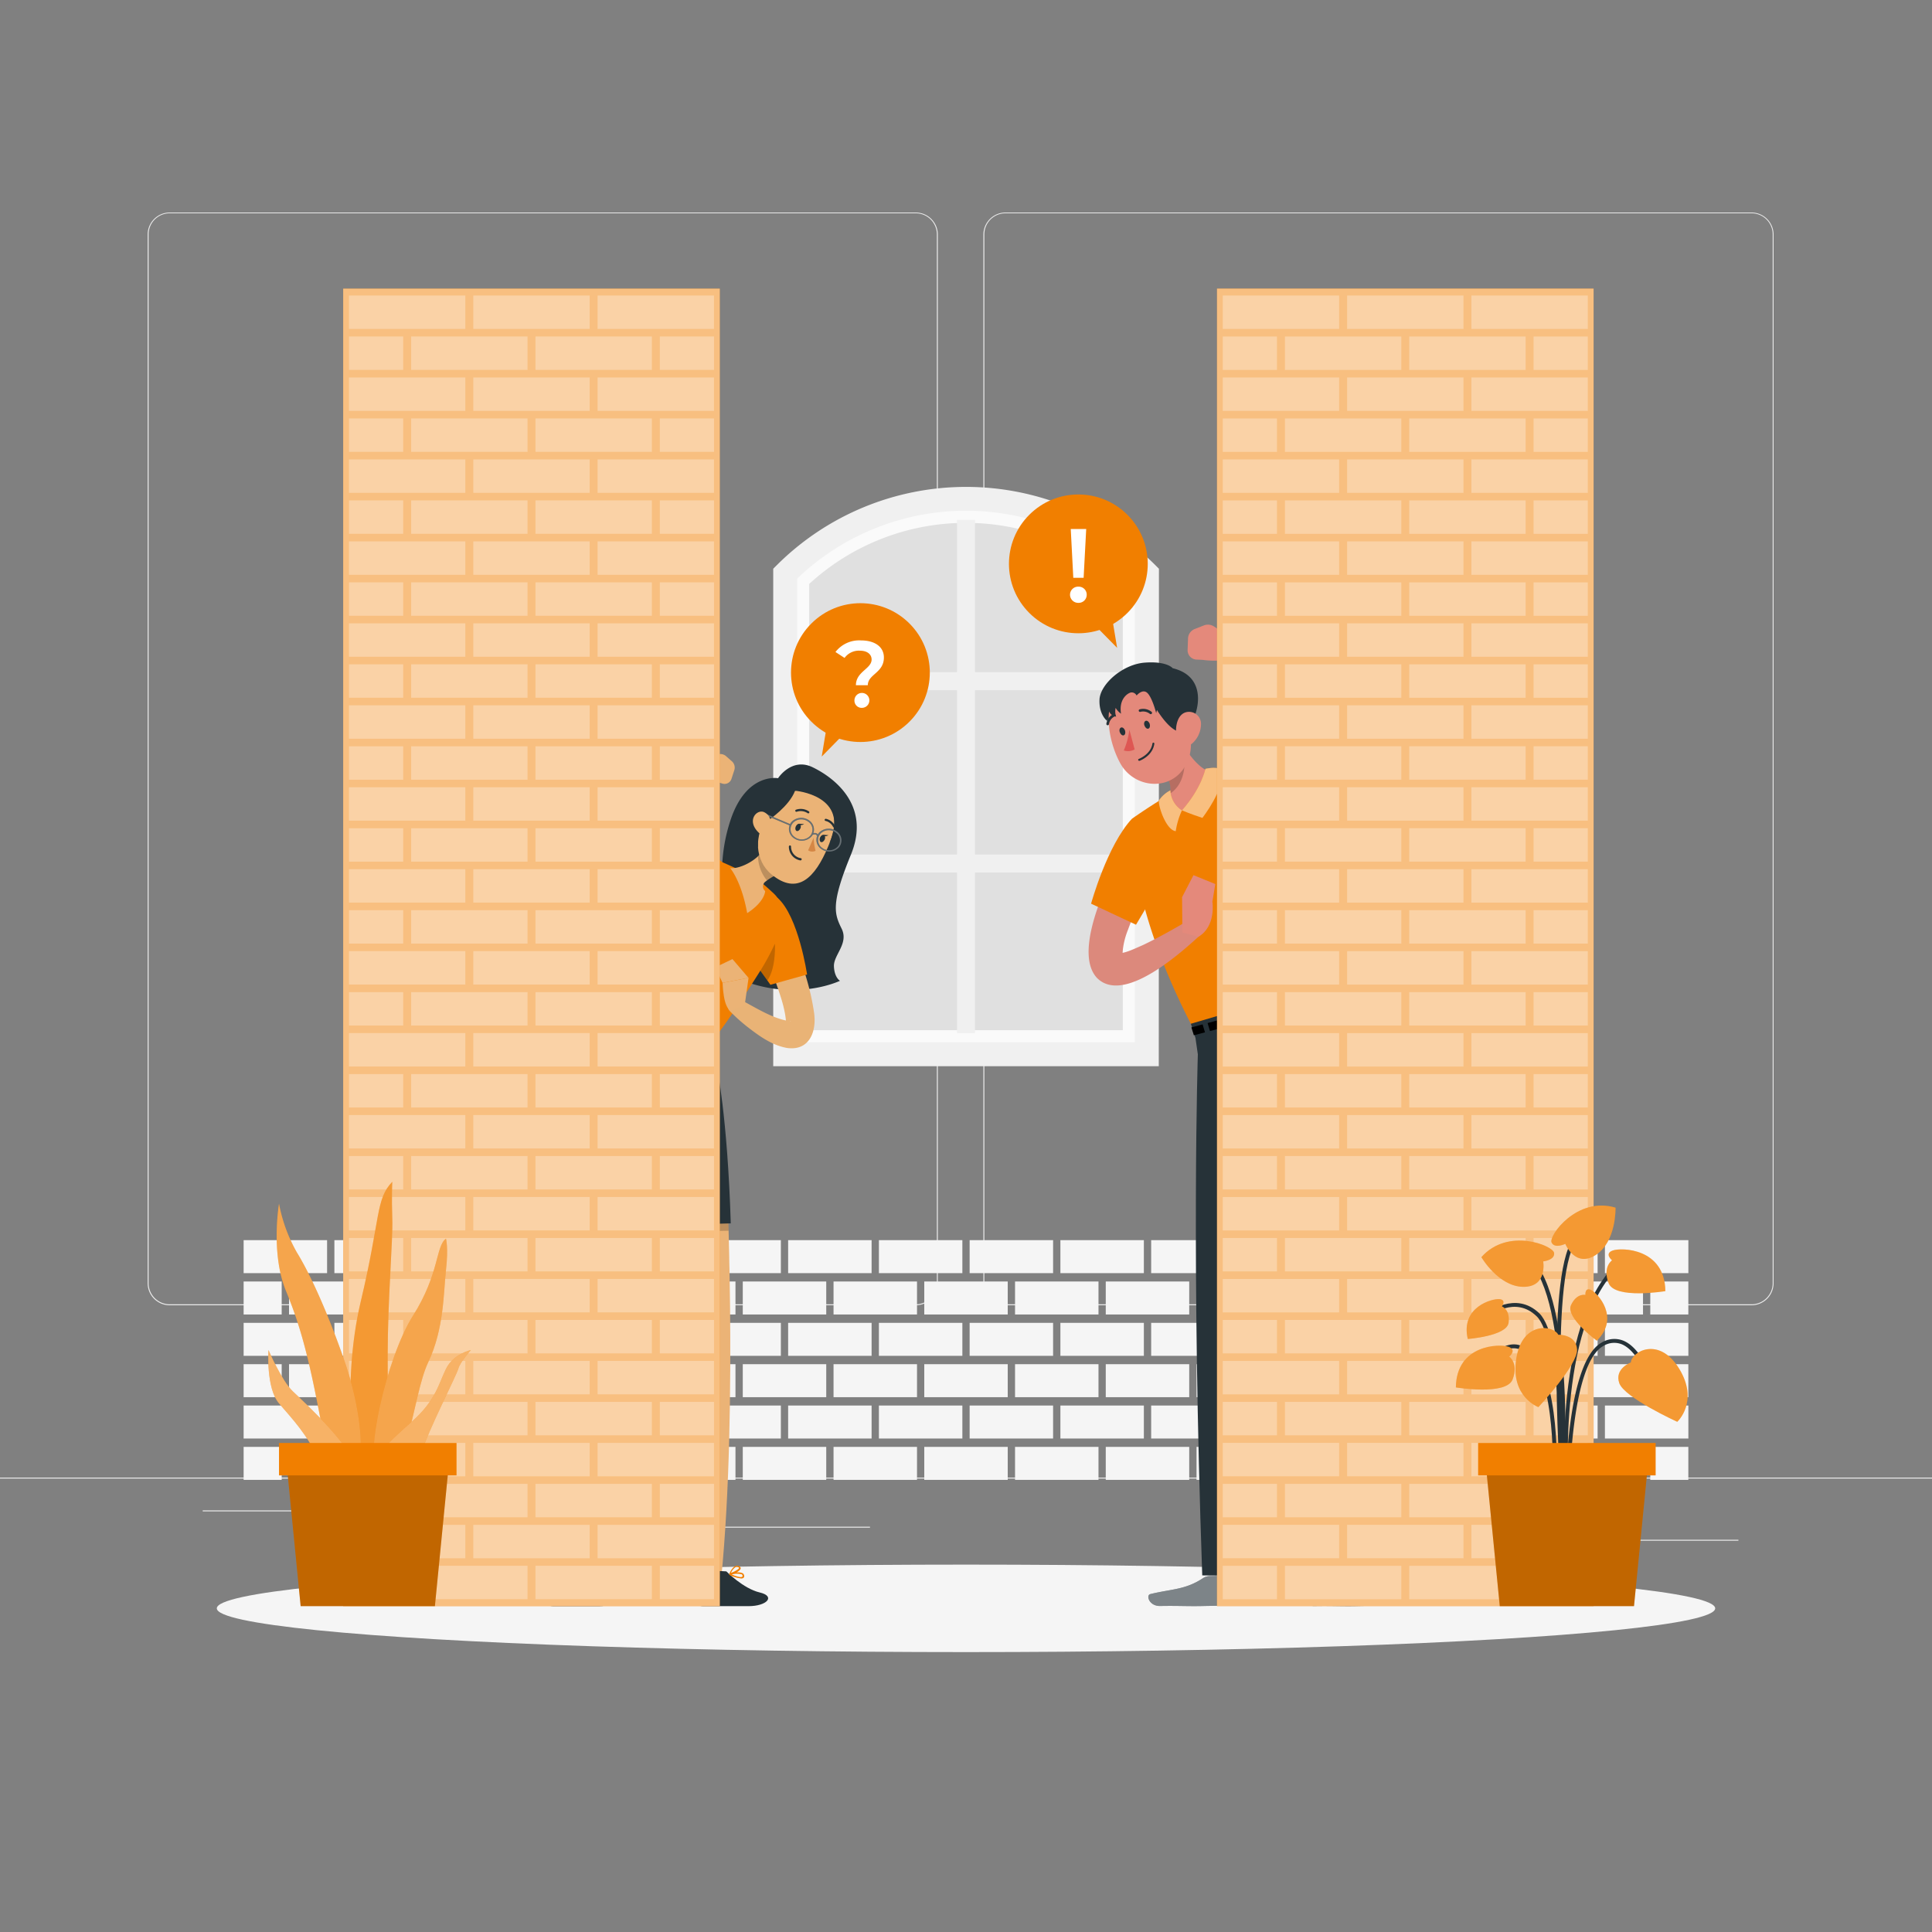 <svg xmlns="http://www.w3.org/2000/svg" viewBox="0 0 500 500"><rect x="0" y="0" width="500" height="500" fill="#808080" stroke="none"/><g id="freepik--background-complete--inject-1"><rect y="382.4" width="500" height="0.25" style="fill:#ebebeb"></rect><rect x="416.78" y="398.49" width="33.12" height="0.25" style="fill:#ebebeb"></rect><rect x="322.53" y="401.21" width="8.69" height="0.25" style="fill:#ebebeb"></rect><rect x="396.59" y="389.21" width="19.19" height="0.25" style="fill:#ebebeb"></rect><rect x="52.46" y="390.89" width="43.19" height="0.25" style="fill:#ebebeb"></rect><rect x="104.56" y="390.89" width="6.33" height="0.25" style="fill:#ebebeb"></rect><rect x="131.47" y="395.11" width="93.68" height="0.25" style="fill:#ebebeb"></rect><path d="M237,337.8H43.91a5.71,5.71,0,0,1-5.7-5.71V60.66A5.71,5.71,0,0,1,43.91,55H237a5.71,5.71,0,0,1,5.71,5.71V332.09A5.71,5.71,0,0,1,237,337.8ZM43.91,55.2a5.46,5.46,0,0,0-5.45,5.46V332.09a5.46,5.46,0,0,0,5.45,5.46H237a5.47,5.47,0,0,0,5.46-5.46V60.66A5.47,5.47,0,0,0,237,55.2Z" style="fill:#ebebeb"></path><path d="M453.31,337.8H260.21a5.72,5.72,0,0,1-5.71-5.71V60.66A5.72,5.72,0,0,1,260.21,55h193.1A5.71,5.71,0,0,1,459,60.66V332.09A5.71,5.71,0,0,1,453.31,337.8ZM260.21,55.2a5.47,5.47,0,0,0-5.46,5.46V332.09a5.47,5.47,0,0,0,5.46,5.46h193.1a5.47,5.47,0,0,0,5.46-5.46V60.66a5.47,5.47,0,0,0-5.46-5.46Z" style="fill:#ebebeb"></path><polygon points="203.22 148.46 236.45 129.13 262.05 129.13 295.83 147.54 295.83 272.83 203.22 272.83 203.22 148.46" style="fill:#e0e0e0"></polygon><path d="M296.78,272.83H203.22V148.46l.95-.92A65.83,65.83,0,0,1,250,129.13h0a65.83,65.83,0,0,1,45.83,18.41l.95.92Zm-87.36-6.21h81.16V151.12a60,60,0,0,0-81.16,0Z" style="fill:#fafafa"></path><polygon points="247.67 267.37 252.33 267.37 252.33 225.79 291.75 225.79 291.75 221.14 252.33 221.14 252.33 178.61 291.75 178.61 291.75 173.95 252.33 173.95 252.33 134.53 247.67 134.53 247.67 173.95 208.25 173.95 208.25 178.61 247.67 178.61 247.67 221.14 208.25 221.14 208.25 225.79 247.67 225.79 247.67 267.37" style="fill:#f0f0f0"></polygon><path d="M299.89,275.93H200.11V147.19l.91-.91a69.36,69.36,0,0,1,98,0l.91.91Zm-93.57-6.2h87.36v-120a63.13,63.13,0,0,0-87.36,0Z" style="fill:#f0f0f0"></path><rect x="403.61" y="374.45" width="21.6" height="8.54" style="fill:#f5f5f5"></rect><rect x="427.09" y="374.45" width="9.85" height="8.54" style="fill:#f5f5f5"></rect><rect x="380.12" y="374.45" width="21.6" height="8.54" style="fill:#f5f5f5"></rect><rect x="356.63" y="374.45" width="21.6" height="8.54" style="fill:#f5f5f5"></rect><rect x="333.15" y="374.45" width="21.6" height="8.54" style="fill:#f5f5f5"></rect><rect x="309.66" y="374.45" width="21.6" height="8.54" style="fill:#f5f5f5"></rect><rect x="286.17" y="374.45" width="21.6" height="8.54" style="fill:#f5f5f5"></rect><rect x="262.69" y="374.45" width="21.6" height="8.54" style="fill:#f5f5f5"></rect><rect x="239.2" y="374.45" width="21.6" height="8.54" style="fill:#f5f5f5"></rect><rect x="215.72" y="374.45" width="21.6" height="8.54" style="fill:#f5f5f5"></rect><rect x="192.23" y="374.45" width="21.6" height="8.54" style="fill:#f5f5f5"></rect><rect x="168.74" y="374.45" width="21.6" height="8.54" style="fill:#f5f5f5"></rect><rect x="145.26" y="374.45" width="21.6" height="8.54" style="fill:#f5f5f5"></rect><rect x="121.77" y="374.45" width="21.6" height="8.54" style="fill:#f5f5f5"></rect><rect x="98.28" y="374.45" width="21.6" height="8.54" style="fill:#f5f5f5"></rect><rect x="74.8" y="374.45" width="21.6" height="8.54" style="fill:#f5f5f5"></rect><rect x="63.05" y="374.45" width="9.85" height="8.54" style="fill:#f5f5f5"></rect><rect x="415.35" y="363.75" width="21.6" height="8.54" style="fill:#f5f5f5"></rect><rect x="391.86" y="363.75" width="21.6" height="8.54" style="fill:#f5f5f5"></rect><rect x="368.38" y="363.75" width="21.6" height="8.54" style="fill:#f5f5f5"></rect><rect x="344.89" y="363.75" width="21.6" height="8.54" style="fill:#f5f5f5"></rect><rect x="321.4" y="363.75" width="21.6" height="8.54" style="fill:#f5f5f5"></rect><rect x="297.92" y="363.75" width="21.6" height="8.54" style="fill:#f5f5f5"></rect><rect x="274.43" y="363.75" width="21.6" height="8.54" style="fill:#f5f5f5"></rect><rect x="250.94" y="363.75" width="21.6" height="8.54" style="fill:#f5f5f5"></rect><rect x="227.46" y="363.75" width="21.6" height="8.54" style="fill:#f5f5f5"></rect><rect x="203.97" y="363.75" width="21.6" height="8.54" style="fill:#f5f5f5"></rect><rect x="180.49" y="363.75" width="21.6" height="8.54" style="fill:#f5f5f5"></rect><rect x="157" y="363.75" width="21.6" height="8.54" style="fill:#f5f5f5"></rect><rect x="133.51" y="363.75" width="21.6" height="8.54" style="fill:#f5f5f5"></rect><rect x="110.03" y="363.75" width="21.6" height="8.54" style="fill:#f5f5f5"></rect><rect x="86.54" y="363.75" width="21.6" height="8.54" style="fill:#f5f5f5"></rect><rect x="63.05" y="363.75" width="21.6" height="8.54" style="fill:#f5f5f5"></rect><rect x="403.61" y="353.05" width="21.6" height="8.54" style="fill:#f5f5f5"></rect><rect x="427.09" y="353.05" width="9.85" height="8.54" style="fill:#f5f5f5"></rect><rect x="380.12" y="353.05" width="21.6" height="8.54" style="fill:#f5f5f5"></rect><rect x="356.63" y="353.05" width="21.6" height="8.54" style="fill:#f5f5f5"></rect><rect x="333.15" y="353.05" width="21.6" height="8.54" style="fill:#f5f5f5"></rect><rect x="309.66" y="353.05" width="21.6" height="8.54" style="fill:#f5f5f5"></rect><rect x="286.17" y="353.05" width="21.6" height="8.54" style="fill:#f5f5f5"></rect><rect x="262.69" y="353.05" width="21.6" height="8.54" style="fill:#f5f5f5"></rect><rect x="239.2" y="353.05" width="21.6" height="8.54" style="fill:#f5f5f5"></rect><rect x="215.72" y="353.05" width="21.6" height="8.54" style="fill:#f5f5f5"></rect><rect x="192.23" y="353.05" width="21.6" height="8.54" style="fill:#f5f5f5"></rect><rect x="168.74" y="353.05" width="21.6" height="8.54" style="fill:#f5f5f5"></rect><rect x="145.26" y="353.05" width="21.6" height="8.54" style="fill:#f5f5f5"></rect><rect x="121.77" y="353.05" width="21.6" height="8.54" style="fill:#f5f5f5"></rect><rect x="98.28" y="353.05" width="21.6" height="8.54" style="fill:#f5f5f5"></rect><rect x="74.8" y="353.05" width="21.6" height="8.54" style="fill:#f5f5f5"></rect><rect x="63.05" y="353.05" width="9.85" height="8.54" style="fill:#f5f5f5"></rect><rect x="415.35" y="342.35" width="21.6" height="8.54" style="fill:#f5f5f5"></rect><rect x="391.86" y="342.35" width="21.6" height="8.54" style="fill:#f5f5f5"></rect><rect x="368.38" y="342.35" width="21.6" height="8.54" style="fill:#f5f5f5"></rect><rect x="344.89" y="342.35" width="21.6" height="8.54" style="fill:#f5f5f5"></rect><rect x="321.4" y="342.35" width="21.6" height="8.54" style="fill:#f5f5f5"></rect><rect x="297.92" y="342.35" width="21.6" height="8.54" style="fill:#f5f5f5"></rect><rect x="274.43" y="342.35" width="21.6" height="8.54" style="fill:#f5f5f5"></rect><rect x="250.94" y="342.35" width="21.6" height="8.54" style="fill:#f5f5f5"></rect><rect x="227.46" y="342.35" width="21.6" height="8.54" style="fill:#f5f5f5"></rect><rect x="203.97" y="342.35" width="21.6" height="8.54" style="fill:#f5f5f5"></rect><rect x="180.49" y="342.35" width="21.6" height="8.54" style="fill:#f5f5f5"></rect><rect x="157" y="342.35" width="21.6" height="8.54" style="fill:#f5f5f5"></rect><rect x="133.51" y="342.35" width="21.6" height="8.54" style="fill:#f5f5f5"></rect><rect x="110.03" y="342.35" width="21.6" height="8.54" style="fill:#f5f5f5"></rect><rect x="86.54" y="342.35" width="21.6" height="8.54" style="fill:#f5f5f5"></rect><rect x="63.05" y="342.35" width="21.6" height="8.54" style="fill:#f5f5f5"></rect><rect x="403.61" y="331.65" width="21.6" height="8.54" style="fill:#f5f5f5"></rect><rect x="427.09" y="331.65" width="9.85" height="8.54" style="fill:#f5f5f5"></rect><rect x="380.12" y="331.65" width="21.6" height="8.54" style="fill:#f5f5f5"></rect><rect x="356.63" y="331.65" width="21.6" height="8.54" style="fill:#f5f5f5"></rect><rect x="333.15" y="331.65" width="21.6" height="8.54" style="fill:#f5f5f5"></rect><rect x="309.66" y="331.65" width="21.6" height="8.54" style="fill:#f5f5f5"></rect><rect x="286.17" y="331.65" width="21.6" height="8.54" style="fill:#f5f5f5"></rect><rect x="262.69" y="331.65" width="21.6" height="8.54" style="fill:#f5f5f5"></rect><rect x="239.2" y="331.65" width="21.6" height="8.54" style="fill:#f5f5f5"></rect><rect x="215.72" y="331.65" width="21.6" height="8.54" style="fill:#f5f5f5"></rect><rect x="192.23" y="331.65" width="21.6" height="8.54" style="fill:#f5f5f5"></rect><rect x="168.74" y="331.65" width="21.6" height="8.54" style="fill:#f5f5f5"></rect><rect x="145.26" y="331.65" width="21.6" height="8.54" style="fill:#f5f5f5"></rect><rect x="121.77" y="331.65" width="21.6" height="8.54" style="fill:#f5f5f5"></rect><rect x="98.28" y="331.65" width="21.6" height="8.54" style="fill:#f5f5f5"></rect><rect x="74.8" y="331.65" width="21.6" height="8.54" style="fill:#f5f5f5"></rect><rect x="63.05" y="331.65" width="9.85" height="8.54" style="fill:#f5f5f5"></rect><rect x="415.35" y="320.95" width="21.6" height="8.54" style="fill:#f5f5f5"></rect><rect x="391.86" y="320.95" width="21.6" height="8.54" style="fill:#f5f5f5"></rect><rect x="368.38" y="320.95" width="21.6" height="8.54" style="fill:#f5f5f5"></rect><rect x="344.89" y="320.95" width="21.6" height="8.54" style="fill:#f5f5f5"></rect><rect x="321.4" y="320.95" width="21.6" height="8.54" style="fill:#f5f5f5"></rect><rect x="297.92" y="320.95" width="21.6" height="8.54" style="fill:#f5f5f5"></rect><rect x="274.43" y="320.95" width="21.6" height="8.54" style="fill:#f5f5f5"></rect><rect x="250.94" y="320.95" width="21.6" height="8.54" style="fill:#f5f5f5"></rect><rect x="227.46" y="320.95" width="21.6" height="8.54" style="fill:#f5f5f5"></rect><rect x="203.97" y="320.95" width="21.6" height="8.54" style="fill:#f5f5f5"></rect><rect x="180.49" y="320.95" width="21.6" height="8.54" style="fill:#f5f5f5"></rect><rect x="157" y="320.95" width="21.6" height="8.54" style="fill:#f5f5f5"></rect><rect x="133.51" y="320.95" width="21.6" height="8.54" style="fill:#f5f5f5"></rect><rect x="110.03" y="320.95" width="21.6" height="8.54" style="fill:#f5f5f5"></rect><rect x="86.54" y="320.95" width="21.6" height="8.54" style="fill:#f5f5f5"></rect><rect x="63.05" y="320.95" width="21.6" height="8.54" style="fill:#f5f5f5"></rect></g><g id="freepik--Shadow--inject-1"><ellipse id="freepik--path--inject-1" cx="250" cy="416.24" rx="193.89" ry="11.32" style="fill:#f5f5f5"></ellipse></g><g id="freepik--speech-bubble-2--inject-1"><circle cx="279.08" cy="145.93" r="17.96" transform="translate(-21.45 240.08) rotate(-45)" style="fill:#F17F00"></circle><path d="M276.92,153.91a2.09,2.09,0,0,1,2.19-2.08,2.06,2.06,0,0,1,2.13,2.08,2.08,2.08,0,0,1-2.13,2.11A2.12,2.12,0,0,1,276.92,153.91Zm.19-17h4l-.67,12.63h-2.67Z" style="fill:#fff"></path><polygon points="282.73 161.18 289.11 167.66 287.65 158.9 282.73 161.18" style="fill:#F17F00"></polygon></g><g id="freepik--speech-bubble-1--inject-1"><circle cx="222.68" cy="174.07" r="17.96" transform="translate(-57.87 208.44) rotate(-45)" style="fill:#F17F00"></circle><path d="M225.57,170.68c0-1.36-1.16-2.28-3-2.28a4.58,4.58,0,0,0-4,1.87l-2.35-1.53a7.73,7.73,0,0,1,6.58-3c3.57,0,5.95,1.63,5.95,4.42,0,4-4.16,4.32-4.16,7.18h-3.08C221.52,173.79,225.57,173.11,225.57,170.68Zm-4.44,10.61a1.93,1.93,0,1,1,1.94,1.9A1.86,1.86,0,0,1,221.13,181.29Z" style="fill:#fff"></path><polygon points="219.03 189.31 212.66 195.8 214.11 187.04 219.03 189.31" style="fill:#F17F00"></polygon></g><g id="freepik--character-2--inject-1"><path d="M313,407.89l7.64-.21a.62.62,0,0,1,.61.46l1.61,6.15a1,1,0,0,1-1,1.27c-2.76,0-6.75,0-10.21.07-4.05.11-6.62-.09-11.37,0-2.87.08-3.77-2.79-2.58-3.08,5.43-1.34,9-1.07,13.6-4.1A3.24,3.24,0,0,1,313,407.89Z" style="fill:#263238"></path><g style="opacity:0.4"><path d="M313,407.89l7.64-.21a.62.62,0,0,1,.61.46l1.61,6.15a1,1,0,0,1-1,1.27c-2.76,0-6.75,0-10.21.07-4.05.11-6.62-.09-11.37,0-2.87.08-3.77-2.79-2.58-3.08,5.43-1.34,9-1.07,13.6-4.1A3.24,3.24,0,0,1,313,407.89Z" style="fill:#fff"></path></g><path d="M352.89,407.89l7.64-.21a.62.62,0,0,1,.61.46l1.61,6.15a1,1,0,0,1-1,1.27c-2.75,0-6.74,0-10.2.07-4.05.11-6.62-.09-11.37,0-2.87.08-3.77-2.79-2.58-3.08,5.43-1.34,9-1.07,13.6-4.1A3.24,3.24,0,0,1,352.89,407.89Z" style="fill:#263238"></path><g style="opacity:0.4"><path d="M352.89,407.89l7.64-.21a.62.62,0,0,1,.61.46l1.61,6.15a1,1,0,0,1-1,1.27c-2.75,0-6.74,0-10.2.07-4.05.11-6.62-.09-11.37,0-2.87.08-3.77-2.79-2.58-3.08,5.43-1.34,9-1.07,13.6-4.1A3.24,3.24,0,0,1,352.89,407.89Z" style="fill:#fff"></path></g><path d="M344.32,256.84c5.85,15.26,17.54,150.83,17.54,150.83l-12,1.3L329.62,296.06,323,407.82l-11.86-.11C308.28,326.45,310,272.86,310,272.86l-.87-6Z" style="fill:#263238"></path><path d="M344.21,256.63l-35.16,10c-18.21-34.72-16-54.81-16-54.81a152.09,152.09,0,0,1,13-8.16,220.89,220.89,0,0,1,21.67-10.41,108.55,108.55,0,0,0,1.75,11.3c.71,3.66,1.54,7.43,2.31,10.78.56,2.39,1.08,4.58,1.5,6.35,1.23,5.18,2.63,10.05,4,14.42C340.47,246.33,343.54,253.92,344.21,256.63Z" style="fill:#F17F00"></path><path d="M313.87,199.94s-5.62,9-8,9.78c-1.66.57-5-1.28-5-1.28a7.37,7.37,0,0,0,1.85-3c.83-2.82-1.09-5.2-3.31-7.21l3.46-12a49,49,0,0,0,3.35,6.6h0C308.32,196.3,311,199.42,313.87,199.94Z" style="fill:#e4897b"></path><path d="M306.22,192.86h0c.78,4.42.67,9.87-3.5,12.59.83-2.82-1.09-5.2-3.31-7.21l3.46-12A49,49,0,0,0,306.22,192.86Z" style="opacity:0.2"></path><path d="M305.89,209.72s2.52,1.06,5.3,1.95c2-2.68,6.44-9.4,4.47-12.58-.85-.78-3.7-.13-3.7-.13S311,203.93,305.89,209.72Z" style="fill:#F17F00"></path><path d="M305.89,209.72a19.83,19.83,0,0,0-1.61,5.39c-2.6-.29-4.7-7-4.32-8a7.81,7.81,0,0,1,2.94-2.57A6.39,6.39,0,0,0,305.89,209.72Z" style="fill:#F17F00"></path><g style="opacity:0.5"><path d="M305.89,209.72s2.52,1.06,5.3,1.95c2-2.68,6.44-9.4,4.47-12.58-.85-.78-3.7-.13-3.7-.13S311,203.93,305.89,209.72Z" style="fill:#fff"></path><path d="M305.89,209.72a19.83,19.83,0,0,0-1.61,5.39c-2.6-.29-4.7-7-4.32-8a7.81,7.81,0,0,1,2.94-2.57A6.39,6.39,0,0,0,305.89,209.72Z" style="fill:#fff"></path></g><path d="M328.66,318.63l.95-22.56-2.41-11.53S324.49,305.5,328.66,318.63Z" style="opacity:0.2"></path><path d="M286.08,182c-.44,2.89.91,8.48,4.48,6S286.84,177,286.08,182Z" style="fill:#263238"></path><path d="M306.52,182.6c1.52,7,2.77,11.06.27,15.55-3.77,6.76-13.22,5.92-16.82-.53-3.23-5.8-5.17-16.3.84-20.89A9.91,9.91,0,0,1,306.52,182.6Z" style="fill:#e4897b"></path><path d="M297.55,187.38c.16.56,0,1.1-.38,1.2s-.8-.27-1-.84,0-1.1.38-1.2S297.39,186.82,297.55,187.38Z" style="fill:#263238"></path><path d="M291.17,189.11c.16.56,0,1.1-.38,1.2s-.8-.27-1-.84,0-1.1.38-1.2S291,188.55,291.17,189.11Z" style="fill:#263238"></path><path d="M292.28,188.84a20.15,20.15,0,0,1-1.44,5.38,3.48,3.48,0,0,0,2.81-.27Z" style="fill:#de5753"></path><path d="M297.94,184.8a.37.37,0,0,1-.35-.05,2.79,2.79,0,0,0-2.43-.53.34.34,0,0,1-.44-.21.33.33,0,0,1,.21-.43,3.43,3.43,0,0,1,3.08.63.35.35,0,0,1,.07.48A.49.49,0,0,1,297.94,184.8Z" style="fill:#263238"></path><path d="M286.8,187.67a.34.34,0,0,1-.47-.38,3.35,3.35,0,0,1,1.86-2.5.35.35,0,0,1,.45.18.35.35,0,0,1-.18.45,2.62,2.62,0,0,0-1.46,2A.32.32,0,0,1,286.8,187.67Z" style="fill:#263238"></path><path d="M294.15,180s1.55-1.88,2.81-.64,2.26,5.18,2.26,5.18l.2-.8s4.81,8.09,7.78,4.93,5.84-13.45-3.71-15.74c0,0-1.46-1.88-7.24-1.44s-11.53,5.62-11.7,9.57,2,5.54,2,5.54a5.45,5.45,0,0,1,.48-2.44,2.4,2.4,0,0,0,1.83,1.31,4,4,0,0,1-.13-2.27,4.61,4.61,0,0,0,1.39,1.5c-.61-3.85,1.74-5.3,2.55-5.49A1.42,1.42,0,0,1,294.15,180Z" style="fill:#263238"></path><path d="M310.81,187.6a6.71,6.71,0,0,1-2.18,4.72c-1.77,1.61-3.74.28-4.16-1.95-.37-2,.1-5.26,2.31-6A3.1,3.1,0,0,1,310.81,187.6Z" style="fill:#e4897b"></path><path d="M294.8,196.89a.24.24,0,0,1-.23-.16.25.25,0,0,1,.15-.32s3.13-1.17,3.53-4a.25.25,0,0,1,.28-.21.24.24,0,0,1,.21.28c-.44,3.16-3.71,4.38-3.85,4.43Z" style="fill:#263238"></path><polygon points="309.42 268.64 308.19 264.95 343.98 254.43 345.47 260.99 309.42 268.64" style="fill:#263238"></polygon><polygon points="311.23 265.11 311.85 267.17 308.97 267.93 308.33 265.89 311.23 265.11"></polygon><polygon points="331.25 259.7 331.89 261.87 313.14 266.83 312.52 264.76 331.25 259.7"></polygon><polygon points="345.1 258.37 333.2 261.52 332.54 259.36 344.57 256.11 345.1 258.37"></polygon><path d="M319.9,265.27a1,1,0,0,1-.92-.66l-.24-.71h0a.94.94,0,0,1,.06-.77.93.93,0,0,1,.6-.48l3.15-.85a1,1,0,0,1,.74.09.92.92,0,0,1,.45.59l.2.75a.93.93,0,0,1-.1.73.92.92,0,0,1-.59.45l-3.1.82A.77.77,0,0,1,319.9,265.27Zm-.69-1.53.24.71a.48.48,0,0,0,.57.3l3.1-.82a.46.46,0,0,0,.29-.22.48.48,0,0,0,0-.35l-.2-.75a.44.44,0,0,0-.22-.28.45.45,0,0,0-.36-.05l-3.15.85a.48.48,0,0,0-.29.23.5.5,0,0,0,0,.38Z" style="fill:#fff"></path><path d="M322,263.56a.24.24,0,0,1-.24-.19.25.25,0,0,1,.18-.3l1-.26a.25.25,0,1,1,.13.49l-1,.25Z" style="fill:#fff"></path><path d="M309.26,162.76l2.3-.9a2.87,2.87,0,0,1,2.62.27l3.63,2.38a5.36,5.36,0,0,1,2.43,4.28l0,1.08c-3.72,1.75-9,.9-9,.9l-1.54-.07a2.4,2.4,0,0,1-2.35-2.47l.11-3A2.75,2.75,0,0,1,309.26,162.76Z" style="fill:#e4897b"></path><path d="M331.89,216.1c-3.58-3.19-6.43-9.84-6.43-9.84a4.85,4.85,0,0,1,4.12-.94C330.29,209,331.12,212.75,331.89,216.1Z" style="opacity:0.2"></path><path d="M322.65,196.93c4.2-2.25,9.36-4.7,12.31-8.31,0,0,.05.28.06.21a7.51,7.51,0,0,0-1.35-2.54c-4.94-6.34-11.6-11.58-17.75-16.81l2.57-3.92c7.82,4.33,15.38,9,21.51,15.66,10.21,10.86-4.28,20.13-13.41,24.31l-3.94-8.6Z" style="fill:#dc897c"></path><polyline points="318.56 198.05 325.39 211.8 337.81 204.51 333.72 189.43 317.93 198.05" style="fill:#F17F00"></polyline><path d="M300.82,221.13a149.9,149.9,0,0,0-8.93,19.57,20.17,20.17,0,0,0-1.44,7c-.25-.41-1-1-1.43-.95,2.05.08,4.58-1.23,6.62-2.1,4.25-2,8.57-4.48,12.78-6.95l2.88,3.69c-5.26,4.83-20.42,18.8-27.43,11.67-6.85-7.5,4.56-28.83,8.68-36.54l8.27,4.59Z" style="fill:#dc897c"></path><path d="M306,241.33l-.08-9.09,7.86,1.2s.95,6.35-3.65,9Z" style="fill:#e4897b"></path><polygon points="308.87 226.49 314.52 228.79 313.75 233.44 309.86 235.55 305.89 232.24 308.87 226.49" style="fill:#e4897b"></polygon><path d="M301.25,227.07l-2.44,4.12h0l-1.71,2.9L294,239.32l-11.63-5.45s4.19-15.23,10.66-22.07C293,211.8,306.64,221,301.25,227.07Z" style="fill:#F17F00"></path></g><g id="freepik--character-1--inject-1"><path d="M189.08,239.55a43.27,43.27,0,0,1,0-27.37c4.11-12.32,12.28-10.78,12.28-10.78s3.51-5.46,8.94-2.84,15.19,9.79,9.92,22.62-4.28,15.34-2.4,19.17-2.11,6.79-2,9.72,1.56,3.76,1.56,3.76-12.8,6.24-28.44-1.51C189,252.32,190.92,244.92,189.08,239.55Z" style="fill:#263238"></path><path d="M166.29,309.09s-.15,1.18-.44,3.33c-.22,1.65-.53,3.88-.92,6.58-.25,1.77-.54,3.75-.86,5.91,0,.13,0,.26,0,.41-.41,2.73-.88,5.75-1.38,9-3.28,20.83-8.55,50.7-15.08,74.31l-4.61-.35s-1.4-33.42,5.65-55.24L149,334.3l.16-7,0-2,.15-6,.1-4.27.16-7Z" style="fill:#ebb376"></path><path d="M149.64,308.09l16.65,1s-.15,1.18-.44,3.33c-.22,1.65-.53,3.88-.92,6.58l-15.55.33.1-4.27Z" style="isolation:isolate;opacity:0.2"></path><path d="M142.09,406.8c0-.58,7.11-.13,7.11-.13s4.37,4.45,8.62,5.45,1.87,3.55-2.87,3.55H143.21C139.84,415.67,142,412.79,142.09,406.8Z" style="fill:#263238"></path><path d="M152.94,408.49a8.83,8.83,0,0,1-2.94-.9.18.18,0,0,1-.07,0h0l0,0a.17.17,0,0,1,0-.14c0-.07.62-1.73,1.59-2.13a1.06,1.06,0,0,1,.92,0c.32.15.48.35.46.59s-.52.75-1.1,1.06a3,3,0,0,1,1.59.17.77.77,0,0,1,.38.49.66.66,0,0,1-.17.75A1,1,0,0,1,152.94,408.49Zm-2.29-1c1,.45,2.35.84,2.68.56,0,0,.12-.09,0-.37a.4.4,0,0,0-.21-.25A4.72,4.72,0,0,0,150.65,407.47Zm1.27-2a.75.75,0,0,0-.29.06,3.2,3.2,0,0,0-1.22,1.52c1.05-.4,2.07-1,2.09-1.27,0-.1-.16-.19-.25-.23A.67.67,0,0,0,151.92,405.52Z" style="fill:#F17F00"></path><path d="M186.65,408.52l-4.59.44s-7.08-32.69-3.84-55.39L175.9,338l-1.37-9.16-.24-1.59-1.24-8.38-.82-5.51-.63-4.2,16.58-1.84s.06,1.21.14,3.43c.06,1.91.15,4.56.24,7.8q.09,2.89.16,6.36c0,1.26.05,2.56.08,3.92.06,2.86.11,5.93.14,9.17C189.16,358.63,188.88,386.1,186.65,408.52Z" style="fill:#ebb376"></path><path d="M188.56,318.51l-15.51.32-.82-5.51-.63-4.2,16.58-1.84s.06,1.21.14,3.43C188.38,312.62,188.47,315.27,188.56,318.51Z" style="isolation:isolate;opacity:0.2"></path><path d="M180.86,406.8c0-.58,7.12-.13,7.12-.13s4.37,4.45,8.61,5.45,1.88,3.55-2.87,3.55H182C178.61,415.67,180.72,412.79,180.86,406.8Z" style="fill:#263238"></path><path d="M191.72,408.49a8.82,8.82,0,0,1-2.95-.9.15.15,0,0,1-.06,0h0l0,0a.22.22,0,0,1,0-.14c0-.07.63-1.73,1.59-2.13a1.06,1.06,0,0,1,.92,0c.32.15.48.35.47.59s-.53.75-1.11,1.06a2.94,2.94,0,0,1,1.59.17.77.77,0,0,1,.38.49.66.66,0,0,1-.17.75A1,1,0,0,1,191.72,408.49Zm-2.3-1c1.05.45,2.35.84,2.68.56,0,0,.12-.09.05-.37a.38.38,0,0,0-.2-.25A4.76,4.76,0,0,0,189.42,407.47Zm1.27-2a.79.79,0,0,0-.29.06,3.2,3.2,0,0,0-1.22,1.52c1.06-.4,2.07-1,2.09-1.27,0-.1-.15-.19-.25-.23A.67.67,0,0,0,190.69,405.52Z" style="fill:#F17F00"></path><path d="M200.89,244.68c-1.42,2.14-11.35,18.58-16.89,25.11l-26.79-6c2.66-3.26,9.36-17.9,12.07-23.55.9-1.87,1.58-4.06,2.49-6.42a37.94,37.94,0,0,1,2.37-5.13c.18-.31.35-.62.53-.91,3.32-5.57,6.05-7.38,6.05-7.38,6.47,2.91,13.67,5.73,16.66,8.27,1,.85,2,1.75,2.93,2.63a7.44,7.44,0,0,1,1.54,2.11A12.07,12.07,0,0,1,200.89,244.68Z" style="fill:#F17F00"></path><path d="M158.75,260.07S145,281.26,148.4,316l18.2,1.06,3-17.11,1,17.15,18.52-.49c-.84-27.89-3.68-41-3.68-41l.69-9.29Z" style="fill:#263238"></path><g style="opacity:0.2"><polygon points="166.4 267.72 181.04 270.88 181.84 266.31 167.2 263.12 166.4 267.72" style="fill:#fff"></polygon><polygon points="165.91 262.84 158.57 261.24 157.11 265.72 165.11 267.44 165.91 262.84" style="fill:#fff"></polygon><polygon points="182.96 266.55 182.16 271.12 185.45 271.82 186.24 267.26 182.96 266.55" style="fill:#fff"></polygon></g><path d="M180.42,266.41a2.08,2.08,0,0,0-1.22-.82l-3.46-.75a1.47,1.47,0,0,0-1.83,1.17l-.37,2.13a1.88,1.88,0,0,0,.34,1.38,2.09,2.09,0,0,0,1.07.79l.15,0,3.46.74a1.47,1.47,0,0,0,1.83-1.17l.36-2.12A1.91,1.91,0,0,0,180.42,266.41Zm-1.79,3.81-3.46-.75a1,1,0,0,1-.59-.39.94.94,0,0,1-.16-.68l.37-2.12a.7.7,0,0,1,.88-.57l3.46.75.07,0a1,1,0,0,1,.52.38.92.92,0,0,1,.16.67l-.06.33a.31.31,0,0,0-.13-.06l-1-.22a.51.51,0,0,0-.64.44.69.69,0,0,0,.53.71l1,.22h0l-.12.7A.7.7,0,0,1,178.63,270.22Z" style="fill:#fff"></path><path d="M169.56,300c4.14-5.78,7.17-10.59,7.17-10.59s-2.1,16.07-6.17,27.74Z" style="isolation:isolate;opacity:0.2"></path><path d="M200.55,216.8l-.05,2-.17,7.91a12.68,12.68,0,0,0-1.84,1.15l-.26.21a1.55,1.55,0,0,0-.21,2.53s0,2.71-4.65,5.72c-1.5-8.35-4.4-11.65-4.4-11.65,1.81.21,4.79-1,6.77-2.69.15-.13.29-.25.43-.39a31.79,31.79,0,0,0,3-3.16C199.7,217.89,200.15,217.31,200.55,216.8Z" style="fill:#ebb376"></path><path d="M200.55,216.8l-.05,2-.17,7.91a12.68,12.68,0,0,0-1.84,1.15,10.15,10.15,0,0,1-2.32-6.27,31.79,31.79,0,0,0,3-3.16C199.7,217.89,200.15,217.31,200.55,216.8Z" style="opacity:0.2"></path><path d="M210.66,205.38c6,3.05,6.36,7.26,3.66,13.71-3.38,8.06-7.89,12.72-14.61,7.24C190.59,218.9,200.63,200.31,210.66,205.38Z" style="fill:#ebb376"></path><path d="M210.58,216.78a14.46,14.46,0,0,0,.49,3.4,1.85,1.85,0,0,1-1.93-.12Z" style="fill:#d58745"></path><path d="M207.13,214.42c-.24.5-.7.78-1,.62s-.41-.69-.17-1.19.71-.78,1-.62S207.37,213.92,207.13,214.42Z" style="fill:#263238"></path><path d="M206.81,213.18l1.29.09S207.12,213.93,206.81,213.18Z" style="fill:#263238"></path><path d="M213.42,217.29c-.23.5-.7.78-1,.62s-.42-.7-.18-1.2.71-.78,1-.62S213.66,216.79,213.42,217.29Z" style="fill:#263238"></path><path d="M213.1,216.05l1.3.09S213.41,216.8,213.1,216.05Z" style="fill:#263238"></path><path d="M209.18,210.5a.3.3,0,0,1-.16-.05,3.25,3.25,0,0,0-2.81-.38.29.29,0,0,1-.37-.14.28.28,0,0,1,.14-.37,3.76,3.76,0,0,1,3.36.43.28.28,0,0,1,.07.39A.27.27,0,0,1,209.18,210.5Z" style="fill:#263238"></path><path d="M215.86,214.17a.29.29,0,0,1-.25-.14,2.9,2.9,0,0,0-1.94-1.57.28.28,0,0,1-.25-.31.3.3,0,0,1,.31-.25,3.43,3.43,0,0,1,2.37,1.86.28.28,0,0,1-.11.38A.31.31,0,0,1,215.86,214.17Z" style="fill:#263238"></path><path d="M198.92,212.23s5.33-3.54,6.84-7.59c0,0,14.44,1.16,8.89,13.6,0,0,6.62-10.19-3.64-15.68s-17.89,9.73-14.81,17C196.2,219.53,195.61,214.45,198.92,212.23Z" style="fill:#263238"></path><path d="M207.22,222.68h-.06a3.6,3.6,0,0,1-3-3.61.31.31,0,0,1,.29-.27.28.28,0,0,1,.27.3,3,3,0,0,0,2.55,3,.28.28,0,0,1-.05.55Z" style="fill:#263238"></path><path d="M198,210.76a.17.17,0,0,0,.06.22l.05,0,6.22,2.63a2.87,2.87,0,0,0,1.12,3.3,3.45,3.45,0,0,0,4.56-.43,2.09,2.09,0,0,0,.27-.39,1.1,1.1,0,0,1,.88-.09.58.58,0,0,1,.27.44,2.87,2.87,0,0,0,1.13,3.28,3.46,3.46,0,0,0,4.56-.43,2.81,2.81,0,0,0-.63-4.16,3.46,3.46,0,0,0-4.56.42,2.55,2.55,0,0,0-.27.4.84.84,0,0,0-.29-.27,1.26,1.26,0,0,0-.87-.06,2.86,2.86,0,0,0-1.11-3.3,3.47,3.47,0,0,0-4.57.43,3,3,0,0,0-.35.52l-6.2-2.63A.22.22,0,0,0,198,210.76Zm14.26,5.06a3,3,0,0,1,4-.37,2.45,2.45,0,0,1,.55,3.63,3,3,0,0,1-4,.38A2.46,2.46,0,0,1,212.3,215.82Zm-7.11-2.8a3,3,0,0,1,4-.38,2.47,2.47,0,0,1,.55,3.64,3,3,0,0,1-4,.37A2.45,2.45,0,0,1,205.19,213Z" style="fill:#263238"></path><g style="isolation:isolate;opacity:0.3"><path d="M198,210.76a.17.17,0,0,0,.06.22l.05,0,6.22,2.63a2.87,2.87,0,0,0,1.12,3.3,3.45,3.45,0,0,0,4.56-.43,2.09,2.09,0,0,0,.27-.39,1.1,1.1,0,0,1,.88-.09.58.58,0,0,1,.27.44,2.87,2.87,0,0,0,1.13,3.28,3.46,3.46,0,0,0,4.56-.43,2.81,2.81,0,0,0-.63-4.16,3.46,3.46,0,0,0-4.56.42,2.55,2.55,0,0,0-.27.4.84.84,0,0,0-.29-.27,1.26,1.26,0,0,0-.87-.06,2.86,2.86,0,0,0-1.11-3.3,3.47,3.47,0,0,0-4.57.43,3,3,0,0,0-.35.52l-6.2-2.63A.22.22,0,0,0,198,210.76Zm14.26,5.06a3,3,0,0,1,4-.37,2.45,2.45,0,0,1,.55,3.63,3,3,0,0,1-4,.38A2.46,2.46,0,0,1,212.3,215.82Zm-7.11-2.8a3,3,0,0,1,4-.38,2.47,2.47,0,0,1,.55,3.64,3,3,0,0,1-4,.37A2.45,2.45,0,0,1,205.19,213Z" style="fill:#fff"></path></g><path d="M199.27,214a3,3,0,0,0-1.63-3.86c-2-.74-4.81,2.65-.62,5.92C197.62,216.53,198.32,216.07,199.27,214Z" style="fill:#ebb376"></path><path d="M203.17,238.72c3.33,7.69,6.26,14.77,7.5,23.32.72,4.78-1.11,10-7,9.17-4-.72-7.28-3.17-10.31-5.51a47.13,47.13,0,0,1-4.53-4.08,2,2,0,0,1,2.43-3.1c4.35,2.23,8.53,5.08,13.18,5.78.2,0,.3-.06.12-.05a1.18,1.18,0,0,0-.49.21,1.91,1.91,0,0,0-.52.53c-.16.27-.1.19-.1,0-.14-4.07-1.9-8.47-3.26-12.43-1.33-3.55-2.78-7.17-4.26-10.64a4,4,0,0,1,7.27-3.19Z" style="fill:#e9b376"></path><path d="M192.73,260.12l1-7.06-6.72,1.3s.14,6.77,2.22,7.15Z" style="fill:#ebb376"></path><polygon points="189.56 248.21 185.12 250.33 186.99 254.36 193.71 253.06 189.56 248.21" style="fill:#ebb376"></polygon><path d="M208.87,252.2l-9.49,2.66-.79-1.12-3.17-4.41-1.71-11,7.49-6C206.67,237.14,208.87,252.2,208.87,252.2Z" style="fill:#F17F00"></path><path d="M198.59,253.74l-1.81-2.52a62.09,62.09,0,0,0,3.77-7S200.9,250.5,198.59,253.74Z" style="opacity:0.2"></path><path d="M178.78,231.74s-3.59,3-7,2.07a37.94,37.94,0,0,1,2.37-5.13c.18-.31.35-.62.53-.91A6.88,6.88,0,0,1,178.78,231.74Z" style="opacity:0.2"></path><path d="M189.39,197l-1.47-1.29a2.25,2.25,0,0,0-2-.51l-3.34.78a4.24,4.24,0,0,0-3,2.52l-.32.79c2.29,2.31,6.46,3.12,6.46,3.12l1.16.36a1.89,1.89,0,0,0,2.42-1.19l.75-2.3A2.19,2.19,0,0,0,189.39,197Z" style="fill:#ebb376"></path><path d="M176.79,227.39c-5.49-4.14-22-16.32-16-24.1,1.63-1.82,3.42-2.42,5.32-3.17a79.36,79.36,0,0,1,18.24-3.61,2,2,0,0,1,.76,3.85c-6,2.15-13.08,3.91-18.49,7.16-.25.17-.42.38-.26.24a1.48,1.48,0,0,0,.36-.77c3.22,5.41,9.65,9.9,14.72,14a4,4,0,0,1-4.64,6.44Z" style="fill:#e9b376"></path><path d="M186.86,223.05l-14.21-10L168,224.56s4.16,6.67,9.46,7.29S186.86,223.05,186.86,223.05Z" style="fill:#F17F00"></path></g><g id="freepik--wall-2--inject-1"><rect x="314.96" y="74.69" width="97.46" height="340.97" style="fill:#F17F00"></rect><rect x="314.96" y="74.69" width="97.46" height="340.97" style="fill:#fff;opacity:0.5"></rect><g style="opacity:0.3"><rect x="364.71" y="129.51" width="30.12" height="8.65" style="fill:#fff"></rect><rect x="332.54" y="129.51" width="30.12" height="8.65" style="fill:#fff"></rect><rect x="316.45" y="129.51" width="14.03" height="8.65" style="fill:#fff"></rect><rect x="396.89" y="129.51" width="14.03" height="8.65" style="fill:#fff"></rect></g><g style="opacity:0.3"><rect x="348.63" y="140.11" width="30.12" height="8.65" style="fill:#fff"></rect><rect x="316.45" y="140.11" width="30.12" height="8.65" style="fill:#fff"></rect><rect x="380.8" y="140.11" width="30.12" height="8.65" style="fill:#fff"></rect></g><g style="opacity:0.3"><rect x="364.71" y="108.3" width="30.12" height="8.65" style="fill:#fff"></rect><rect x="332.54" y="108.3" width="30.12" height="8.65" style="fill:#fff"></rect><rect x="316.45" y="108.3" width="14.03" height="8.65" style="fill:#fff"></rect><rect x="396.89" y="108.3" width="14.03" height="8.65" style="fill:#fff"></rect></g><g style="opacity:0.3"><rect x="348.63" y="118.9" width="30.12" height="8.65" style="fill:#fff"></rect><rect x="316.45" y="118.9" width="30.12" height="8.65" style="fill:#fff"></rect><rect x="380.8" y="118.9" width="30.12" height="8.65" style="fill:#fff"></rect></g><g style="opacity:0.3"><rect x="364.71" y="87.09" width="30.12" height="8.65" style="fill:#fff"></rect><rect x="332.54" y="87.09" width="30.12" height="8.65" style="fill:#fff"></rect><rect x="316.45" y="87.09" width="14.03" height="8.65" style="fill:#fff"></rect><rect x="396.89" y="87.09" width="14.03" height="8.65" style="fill:#fff"></rect></g><g style="opacity:0.3"><rect x="348.63" y="97.69" width="30.12" height="8.65" style="fill:#fff"></rect><rect x="316.45" y="97.69" width="30.12" height="8.65" style="fill:#fff"></rect><rect x="380.8" y="97.69" width="30.12" height="8.65" style="fill:#fff"></rect></g><g style="opacity:0.3"><rect x="348.63" y="76.48" width="30.12" height="8.65" style="fill:#fff"></rect><rect x="316.45" y="76.48" width="30.12" height="8.65" style="fill:#fff"></rect><rect x="380.8" y="76.48" width="30.12" height="8.65" style="fill:#fff"></rect></g><g style="opacity:0.3"><rect x="364.71" y="150.72" width="30.12" height="8.65" style="fill:#fff"></rect><rect x="332.54" y="150.72" width="30.12" height="8.65" style="fill:#fff"></rect><rect x="316.45" y="150.72" width="14.03" height="8.65" style="fill:#fff"></rect><rect x="396.89" y="150.72" width="14.03" height="8.65" style="fill:#fff"></rect></g><g style="opacity:0.3"><rect x="348.63" y="161.32" width="30.12" height="8.65" style="fill:#fff"></rect><rect x="316.45" y="161.32" width="30.12" height="8.65" style="fill:#fff"></rect><rect x="380.8" y="161.32" width="30.12" height="8.65" style="fill:#fff"></rect></g><g style="opacity:0.3"><rect x="364.71" y="171.93" width="30.12" height="8.65" style="fill:#fff"></rect><rect x="332.54" y="171.93" width="30.12" height="8.65" style="fill:#fff"></rect><rect x="316.45" y="171.93" width="14.03" height="8.65" style="fill:#fff"></rect><rect x="396.89" y="171.93" width="14.03" height="8.65" style="fill:#fff"></rect></g><g style="opacity:0.3"><rect x="348.63" y="182.53" width="30.12" height="8.65" style="fill:#fff"></rect><rect x="316.45" y="182.53" width="30.12" height="8.65" style="fill:#fff"></rect><rect x="380.8" y="182.53" width="30.12" height="8.65" style="fill:#fff"></rect></g><g style="opacity:0.3"><rect x="364.71" y="193.13" width="30.12" height="8.65" style="fill:#fff"></rect><rect x="332.54" y="193.13" width="30.12" height="8.65" style="fill:#fff"></rect><rect x="316.45" y="193.13" width="14.03" height="8.65" style="fill:#fff"></rect><rect x="396.89" y="193.13" width="14.03" height="8.65" style="fill:#fff"></rect></g><g style="opacity:0.3"><rect x="348.63" y="203.74" width="30.12" height="8.65" style="fill:#fff"></rect><rect x="316.45" y="203.74" width="30.12" height="8.65" style="fill:#fff"></rect><rect x="380.8" y="203.74" width="30.12" height="8.65" style="fill:#fff"></rect></g><g style="opacity:0.3"><rect x="364.71" y="214.34" width="30.12" height="8.65" style="fill:#fff"></rect><rect x="332.54" y="214.34" width="30.12" height="8.65" style="fill:#fff"></rect><rect x="316.45" y="214.34" width="14.03" height="8.65" style="fill:#fff"></rect><rect x="396.89" y="214.34" width="14.03" height="8.65" style="fill:#fff"></rect></g><g style="opacity:0.3"><rect x="348.63" y="224.95" width="30.12" height="8.65" style="fill:#fff"></rect><rect x="316.45" y="224.95" width="30.12" height="8.65" style="fill:#fff"></rect><rect x="380.8" y="224.95" width="30.12" height="8.65" style="fill:#fff"></rect></g><g style="opacity:0.3"><rect x="364.71" y="235.55" width="30.12" height="8.65" style="fill:#fff"></rect><rect x="332.54" y="235.55" width="30.12" height="8.65" style="fill:#fff"></rect><rect x="316.45" y="235.55" width="14.03" height="8.65" style="fill:#fff"></rect><rect x="396.89" y="235.55" width="14.03" height="8.65" style="fill:#fff"></rect></g><g style="opacity:0.3"><rect x="348.63" y="246.16" width="30.12" height="8.65" style="fill:#fff"></rect><rect x="316.45" y="246.16" width="30.12" height="8.65" style="fill:#fff"></rect><rect x="380.8" y="246.16" width="30.12" height="8.65" style="fill:#fff"></rect></g><g style="opacity:0.3"><rect x="364.71" y="256.76" width="30.12" height="8.65" style="fill:#fff"></rect><rect x="332.54" y="256.76" width="30.12" height="8.65" style="fill:#fff"></rect><rect x="316.45" y="256.76" width="14.03" height="8.65" style="fill:#fff"></rect><rect x="396.89" y="256.76" width="14.03" height="8.65" style="fill:#fff"></rect></g><g style="opacity:0.3"><rect x="348.63" y="267.37" width="30.12" height="8.65" style="fill:#fff"></rect><rect x="316.45" y="267.37" width="30.12" height="8.65" style="fill:#fff"></rect><rect x="380.8" y="267.37" width="30.12" height="8.65" style="fill:#fff"></rect></g><g style="opacity:0.3"><rect x="364.71" y="277.97" width="30.12" height="8.65" style="fill:#fff"></rect><rect x="332.54" y="277.97" width="30.12" height="8.65" style="fill:#fff"></rect><rect x="316.45" y="277.97" width="14.03" height="8.65" style="fill:#fff"></rect><rect x="396.89" y="277.97" width="14.03" height="8.65" style="fill:#fff"></rect></g><g style="opacity:0.3"><rect x="348.63" y="288.58" width="30.12" height="8.65" style="fill:#fff"></rect><rect x="316.45" y="288.58" width="30.12" height="8.65" style="fill:#fff"></rect><rect x="380.8" y="288.58" width="30.12" height="8.65" style="fill:#fff"></rect></g><g style="opacity:0.3"><rect x="364.71" y="299.18" width="30.12" height="8.65" style="fill:#fff"></rect><rect x="332.54" y="299.18" width="30.12" height="8.65" style="fill:#fff"></rect><rect x="316.45" y="299.18" width="14.03" height="8.65" style="fill:#fff"></rect><rect x="396.89" y="299.18" width="14.03" height="8.65" style="fill:#fff"></rect></g><g style="opacity:0.3"><rect x="348.63" y="309.79" width="30.12" height="8.65" style="fill:#fff"></rect><rect x="316.45" y="309.79" width="30.12" height="8.65" style="fill:#fff"></rect><rect x="380.8" y="309.79" width="30.12" height="8.65" style="fill:#fff"></rect></g><g style="opacity:0.3"><rect x="364.71" y="320.39" width="30.12" height="8.65" style="fill:#fff"></rect><rect x="332.54" y="320.39" width="30.12" height="8.65" style="fill:#fff"></rect><rect x="316.45" y="320.39" width="14.03" height="8.65" style="fill:#fff"></rect><rect x="396.89" y="320.39" width="14.03" height="8.65" style="fill:#fff"></rect></g><g style="opacity:0.3"><rect x="348.63" y="331" width="30.12" height="8.65" style="fill:#fff"></rect><rect x="316.45" y="331" width="30.12" height="8.65" style="fill:#fff"></rect><rect x="380.8" y="331" width="30.12" height="8.65" style="fill:#fff"></rect></g><g style="opacity:0.3"><rect x="364.71" y="341.6" width="30.12" height="8.65" style="fill:#fff"></rect><rect x="332.54" y="341.6" width="30.12" height="8.65" style="fill:#fff"></rect><rect x="316.45" y="341.6" width="14.03" height="8.65" style="fill:#fff"></rect><rect x="396.89" y="341.6" width="14.03" height="8.65" style="fill:#fff"></rect></g><g style="opacity:0.3"><rect x="348.63" y="352.21" width="30.12" height="8.65" style="fill:#fff"></rect><rect x="316.45" y="352.21" width="30.12" height="8.65" style="fill:#fff"></rect><rect x="380.8" y="352.21" width="30.12" height="8.65" style="fill:#fff"></rect></g><g style="opacity:0.3"><rect x="364.71" y="362.81" width="30.12" height="8.65" style="fill:#fff"></rect><rect x="332.54" y="362.81" width="30.12" height="8.65" style="fill:#fff"></rect><rect x="316.45" y="362.81" width="14.03" height="8.65" style="fill:#fff"></rect><rect x="396.89" y="362.81" width="14.03" height="8.65" style="fill:#fff"></rect></g><g style="opacity:0.3"><rect x="348.63" y="373.41" width="30.12" height="8.65" style="fill:#fff"></rect><rect x="316.45" y="373.41" width="30.12" height="8.65" style="fill:#fff"></rect><rect x="380.8" y="373.41" width="30.12" height="8.65" style="fill:#fff"></rect></g><g style="opacity:0.3"><rect x="364.71" y="384.02" width="30.12" height="8.65" style="fill:#fff"></rect><rect x="332.54" y="384.02" width="30.12" height="8.65" style="fill:#fff"></rect><rect x="316.45" y="384.02" width="14.03" height="8.65" style="fill:#fff"></rect><rect x="396.89" y="384.02" width="14.03" height="8.65" style="fill:#fff"></rect></g><g style="opacity:0.3"><rect x="348.63" y="394.62" width="30.12" height="8.65" style="fill:#fff"></rect><rect x="316.45" y="394.62" width="30.12" height="8.65" style="fill:#fff"></rect><rect x="380.8" y="394.62" width="30.12" height="8.65" style="fill:#fff"></rect></g><g style="opacity:0.3"><rect x="364.71" y="405.23" width="30.12" height="8.65" style="fill:#fff"></rect><rect x="332.54" y="405.23" width="30.12" height="8.65" style="fill:#fff"></rect><rect x="316.45" y="405.23" width="14.03" height="8.65" style="fill:#fff"></rect><rect x="396.89" y="405.23" width="14.03" height="8.65" style="fill:#fff"></rect></g></g><g id="freepik--wall-1--inject-1"><rect x="88.82" y="74.69" width="97.46" height="340.97" transform="translate(275.1 490.36) rotate(180)" style="fill:#F17F00"></rect><rect x="88.82" y="74.69" width="97.46" height="340.97" transform="translate(275.1 490.36) rotate(180)" style="fill:#fff;opacity:0.5"></rect><g style="opacity:0.3"><rect x="106.4" y="129.51" width="30.12" height="8.65" transform="translate(242.93 267.66) rotate(180)" style="fill:#fff"></rect><rect x="138.58" y="129.51" width="30.12" height="8.65" transform="translate(307.28 267.66) rotate(180)" style="fill:#fff"></rect><rect x="170.75" y="129.51" width="14.03" height="8.65" transform="translate(355.54 267.66) rotate(180)" style="fill:#fff"></rect><rect x="90.32" y="129.51" width="14.03" height="8.65" transform="translate(194.67 267.66) rotate(180)" style="fill:#fff"></rect></g><g style="opacity:0.3"><rect x="122.49" y="140.11" width="30.12" height="8.65" transform="translate(275.1 288.87) rotate(180)" style="fill:#fff"></rect><rect x="154.67" y="140.11" width="30.12" height="8.65" transform="translate(339.45 288.87) rotate(180)" style="fill:#fff"></rect><rect x="90.32" y="140.11" width="30.12" height="8.65" transform="translate(210.75 288.87) rotate(180)" style="fill:#fff"></rect></g><g style="opacity:0.3"><rect x="106.4" y="108.3" width="30.12" height="8.65" transform="translate(242.93 225.24) rotate(180)" style="fill:#fff"></rect><rect x="138.58" y="108.3" width="30.12" height="8.65" transform="translate(307.28 225.24) rotate(180)" style="fill:#fff"></rect><rect x="170.75" y="108.3" width="14.03" height="8.65" transform="translate(355.54 225.24) rotate(180)" style="fill:#fff"></rect><rect x="90.32" y="108.3" width="14.03" height="8.65" transform="translate(194.67 225.24) rotate(180)" style="fill:#fff"></rect></g><g style="opacity:0.3"><rect x="122.49" y="118.9" width="30.12" height="8.65" transform="translate(275.1 246.45) rotate(180)" style="fill:#fff"></rect><rect x="154.67" y="118.9" width="30.12" height="8.65" transform="translate(339.45 246.45) rotate(180)" style="fill:#fff"></rect><rect x="90.32" y="118.9" width="30.12" height="8.65" transform="translate(210.75 246.45) rotate(180)" style="fill:#fff"></rect></g><g style="opacity:0.3"><rect x="106.4" y="87.09" width="30.12" height="8.65" transform="translate(242.93 182.82) rotate(180)" style="fill:#fff"></rect><rect x="138.58" y="87.09" width="30.12" height="8.65" transform="translate(307.28 182.82) rotate(180)" style="fill:#fff"></rect><rect x="170.75" y="87.09" width="14.03" height="8.65" transform="translate(355.54 182.82) rotate(180)" style="fill:#fff"></rect><rect x="90.32" y="87.09" width="14.03" height="8.65" transform="translate(194.67 182.82) rotate(180)" style="fill:#fff"></rect></g><g style="opacity:0.3"><rect x="122.49" y="97.69" width="30.12" height="8.65" transform="translate(275.1 204.03) rotate(180)" style="fill:#fff"></rect><rect x="154.67" y="97.69" width="30.12" height="8.65" transform="translate(339.45 204.03) rotate(180)" style="fill:#fff"></rect><rect x="90.32" y="97.69" width="30.12" height="8.65" transform="translate(210.75 204.03) rotate(180)" style="fill:#fff"></rect></g><g style="opacity:0.3"><rect x="122.49" y="76.48" width="30.12" height="8.65" transform="translate(275.1 161.61) rotate(180)" style="fill:#fff"></rect><rect x="154.67" y="76.48" width="30.12" height="8.65" transform="translate(339.45 161.61) rotate(180)" style="fill:#fff"></rect><rect x="90.32" y="76.48" width="30.12" height="8.65" transform="translate(210.75 161.61) rotate(180)" style="fill:#fff"></rect></g><g style="opacity:0.3"><rect x="106.4" y="150.72" width="30.12" height="8.65" transform="translate(242.93 310.08) rotate(180)" style="fill:#fff"></rect><rect x="138.58" y="150.72" width="30.12" height="8.65" transform="translate(307.28 310.08) rotate(180)" style="fill:#fff"></rect><rect x="170.75" y="150.72" width="14.03" height="8.65" transform="translate(355.54 310.08) rotate(180)" style="fill:#fff"></rect><rect x="90.32" y="150.72" width="14.03" height="8.65" transform="translate(194.67 310.08) rotate(180)" style="fill:#fff"></rect></g><g style="opacity:0.3"><rect x="122.49" y="161.32" width="30.12" height="8.65" transform="translate(275.1 331.29) rotate(180)" style="fill:#fff"></rect><rect x="154.67" y="161.32" width="30.12" height="8.65" transform="translate(339.45 331.29) rotate(180)" style="fill:#fff"></rect><rect x="90.32" y="161.32" width="30.12" height="8.65" transform="translate(210.75 331.29) rotate(180)" style="fill:#fff"></rect></g><g style="opacity:0.3"><rect x="106.4" y="171.93" width="30.12" height="8.65" transform="translate(242.93 352.5) rotate(180)" style="fill:#fff"></rect><rect x="138.58" y="171.93" width="30.12" height="8.65" transform="translate(307.28 352.5) rotate(180)" style="fill:#fff"></rect><rect x="170.75" y="171.93" width="14.03" height="8.65" transform="translate(355.54 352.5) rotate(180)" style="fill:#fff"></rect><rect x="90.32" y="171.93" width="14.03" height="8.65" transform="translate(194.67 352.5) rotate(180)" style="fill:#fff"></rect></g><g style="opacity:0.3"><rect x="122.49" y="182.53" width="30.12" height="8.65" transform="translate(275.1 373.71) rotate(180)" style="fill:#fff"></rect><rect x="154.67" y="182.53" width="30.12" height="8.65" transform="translate(339.45 373.71) rotate(180)" style="fill:#fff"></rect><rect x="90.32" y="182.53" width="30.12" height="8.65" transform="translate(210.75 373.71) rotate(180)" style="fill:#fff"></rect></g><g style="opacity:0.3"><rect x="106.4" y="193.13" width="30.12" height="8.65" transform="translate(242.93 394.92) rotate(180)" style="fill:#fff"></rect><rect x="138.58" y="193.13" width="30.12" height="8.65" transform="translate(307.28 394.92) rotate(180)" style="fill:#fff"></rect><rect x="170.75" y="193.13" width="14.03" height="8.65" transform="translate(355.54 394.92) rotate(180)" style="fill:#fff"></rect><rect x="90.32" y="193.13" width="14.03" height="8.65" transform="translate(194.67 394.92) rotate(180)" style="fill:#fff"></rect></g><g style="opacity:0.3"><rect x="122.49" y="203.74" width="30.12" height="8.65" transform="translate(275.1 416.13) rotate(180)" style="fill:#fff"></rect><rect x="154.67" y="203.74" width="30.12" height="8.65" transform="translate(339.45 416.13) rotate(180)" style="fill:#fff"></rect><rect x="90.32" y="203.74" width="30.12" height="8.65" transform="translate(210.75 416.13) rotate(180)" style="fill:#fff"></rect></g><g style="opacity:0.3"><rect x="106.4" y="214.34" width="30.12" height="8.65" transform="translate(242.93 437.34) rotate(180)" style="fill:#fff"></rect><rect x="138.58" y="214.34" width="30.12" height="8.65" transform="translate(307.28 437.34) rotate(180)" style="fill:#fff"></rect><rect x="170.75" y="214.34" width="14.03" height="8.65" transform="translate(355.54 437.34) rotate(180)" style="fill:#fff"></rect><rect x="90.32" y="214.34" width="14.03" height="8.65" transform="translate(194.67 437.34) rotate(180)" style="fill:#fff"></rect></g><g style="opacity:0.3"><rect x="122.49" y="224.95" width="30.12" height="8.65" transform="translate(275.1 458.54) rotate(180)" style="fill:#fff"></rect><rect x="154.67" y="224.95" width="30.12" height="8.65" transform="translate(339.45 458.54) rotate(180)" style="fill:#fff"></rect><rect x="90.32" y="224.95" width="30.12" height="8.65" transform="translate(210.75 458.54) rotate(180)" style="fill:#fff"></rect></g><g style="opacity:0.3"><rect x="106.4" y="235.55" width="30.12" height="8.65" transform="translate(242.93 479.75) rotate(180)" style="fill:#fff"></rect><rect x="138.58" y="235.55" width="30.12" height="8.65" transform="translate(307.28 479.75) rotate(180)" style="fill:#fff"></rect><rect x="170.75" y="235.55" width="14.03" height="8.65" transform="translate(355.54 479.75) rotate(180)" style="fill:#fff"></rect><rect x="90.32" y="235.55" width="14.03" height="8.65" transform="translate(194.67 479.75) rotate(180)" style="fill:#fff"></rect></g><g style="opacity:0.3"><rect x="122.49" y="246.16" width="30.12" height="8.65" transform="translate(275.1 500.96) rotate(180)" style="fill:#fff"></rect><rect x="154.67" y="246.16" width="30.12" height="8.65" transform="translate(339.45 500.96) rotate(180)" style="fill:#fff"></rect><rect x="90.32" y="246.16" width="30.12" height="8.65" transform="translate(210.75 500.96) rotate(180)" style="fill:#fff"></rect></g><g style="opacity:0.3"><rect x="106.4" y="256.76" width="30.12" height="8.65" transform="translate(242.93 522.17) rotate(180)" style="fill:#fff"></rect><rect x="138.58" y="256.76" width="30.12" height="8.65" transform="translate(307.28 522.17) rotate(180)" style="fill:#fff"></rect><rect x="170.75" y="256.76" width="14.03" height="8.65" transform="translate(355.54 522.17) rotate(180)" style="fill:#fff"></rect><rect x="90.32" y="256.76" width="14.03" height="8.65" transform="translate(194.67 522.17) rotate(180)" style="fill:#fff"></rect></g><g style="opacity:0.3"><rect x="122.49" y="267.37" width="30.12" height="8.65" transform="translate(275.1 543.38) rotate(180)" style="fill:#fff"></rect><rect x="154.67" y="267.37" width="30.12" height="8.65" transform="translate(339.45 543.38) rotate(180)" style="fill:#fff"></rect><rect x="90.32" y="267.37" width="30.12" height="8.65" transform="translate(210.75 543.38) rotate(180)" style="fill:#fff"></rect></g><g style="opacity:0.3"><rect x="106.4" y="277.97" width="30.12" height="8.65" transform="translate(242.93 564.59) rotate(180)" style="fill:#fff"></rect><rect x="138.58" y="277.97" width="30.12" height="8.65" transform="translate(307.28 564.59) rotate(180)" style="fill:#fff"></rect><rect x="170.75" y="277.97" width="14.03" height="8.65" transform="translate(355.54 564.59) rotate(180)" style="fill:#fff"></rect><rect x="90.32" y="277.97" width="14.03" height="8.65" transform="translate(194.67 564.59) rotate(180)" style="fill:#fff"></rect></g><g style="opacity:0.3"><rect x="122.49" y="288.58" width="30.12" height="8.65" transform="translate(275.1 585.8) rotate(180)" style="fill:#fff"></rect><rect x="154.67" y="288.58" width="30.12" height="8.65" transform="translate(339.45 585.8) rotate(180)" style="fill:#fff"></rect><rect x="90.32" y="288.58" width="30.12" height="8.65" transform="translate(210.75 585.8) rotate(180)" style="fill:#fff"></rect></g><g style="opacity:0.3"><rect x="106.4" y="299.18" width="30.12" height="8.65" transform="translate(242.93 607.01) rotate(180)" style="fill:#fff"></rect><rect x="138.58" y="299.18" width="30.12" height="8.65" transform="translate(307.28 607.01) rotate(180)" style="fill:#fff"></rect><rect x="170.75" y="299.18" width="14.03" height="8.65" transform="translate(355.54 607.01) rotate(180)" style="fill:#fff"></rect><rect x="90.32" y="299.18" width="14.03" height="8.65" transform="translate(194.67 607.01) rotate(180)" style="fill:#fff"></rect></g><g style="opacity:0.3"><rect x="122.49" y="309.79" width="30.12" height="8.65" transform="translate(275.1 628.22) rotate(180)" style="fill:#fff"></rect><rect x="154.67" y="309.79" width="30.12" height="8.65" transform="translate(339.45 628.22) rotate(180)" style="fill:#fff"></rect><rect x="90.32" y="309.79" width="30.12" height="8.65" transform="translate(210.75 628.22) rotate(180)" style="fill:#fff"></rect></g><g style="opacity:0.3"><rect x="106.4" y="320.39" width="30.12" height="8.65" transform="translate(242.93 649.43) rotate(180)" style="fill:#fff"></rect><rect x="138.58" y="320.39" width="30.12" height="8.65" transform="translate(307.28 649.43) rotate(180)" style="fill:#fff"></rect><rect x="170.75" y="320.39" width="14.03" height="8.65" transform="translate(355.54 649.43) rotate(180)" style="fill:#fff"></rect><rect x="90.32" y="320.39" width="14.03" height="8.65" transform="translate(194.67 649.43) rotate(180)" style="fill:#fff"></rect></g><g style="opacity:0.3"><rect x="122.49" y="331" width="30.12" height="8.65" transform="translate(275.1 670.64) rotate(180)" style="fill:#fff"></rect><rect x="154.67" y="331" width="30.12" height="8.65" transform="translate(339.45 670.64) rotate(180)" style="fill:#fff"></rect><rect x="90.32" y="331" width="30.12" height="8.65" transform="translate(210.75 670.64) rotate(180)" style="fill:#fff"></rect></g><g style="opacity:0.3"><rect x="106.4" y="341.6" width="30.12" height="8.65" transform="translate(242.93 691.85) rotate(180)" style="fill:#fff"></rect><rect x="138.58" y="341.6" width="30.12" height="8.65" transform="translate(307.28 691.85) rotate(180)" style="fill:#fff"></rect><rect x="170.75" y="341.6" width="14.03" height="8.65" transform="translate(355.54 691.85) rotate(180)" style="fill:#fff"></rect><rect x="90.32" y="341.6" width="14.03" height="8.65" transform="translate(194.67 691.85) rotate(180)" style="fill:#fff"></rect></g><g style="opacity:0.3"><rect x="122.49" y="352.21" width="30.12" height="8.65" transform="translate(275.1 713.06) rotate(180)" style="fill:#fff"></rect><rect x="154.67" y="352.21" width="30.12" height="8.65" transform="translate(339.45 713.06) rotate(180)" style="fill:#fff"></rect><rect x="90.32" y="352.21" width="30.12" height="8.65" transform="translate(210.75 713.06) rotate(180)" style="fill:#fff"></rect></g><g style="opacity:0.3"><rect x="106.4" y="362.81" width="30.12" height="8.65" transform="translate(242.93 734.27) rotate(180)" style="fill:#fff"></rect><rect x="138.58" y="362.81" width="30.12" height="8.65" transform="translate(307.28 734.27) rotate(180)" style="fill:#fff"></rect><rect x="170.75" y="362.81" width="14.03" height="8.65" transform="translate(355.54 734.27) rotate(180)" style="fill:#fff"></rect><rect x="90.32" y="362.81" width="14.03" height="8.65" transform="translate(194.67 734.27) rotate(180)" style="fill:#fff"></rect></g><g style="opacity:0.3"><rect x="122.49" y="373.41" width="30.12" height="8.65" transform="translate(275.1 755.48) rotate(180)" style="fill:#fff"></rect><rect x="154.67" y="373.41" width="30.12" height="8.65" transform="translate(339.45 755.48) rotate(180)" style="fill:#fff"></rect><rect x="90.32" y="373.41" width="30.12" height="8.65" transform="translate(210.75 755.48) rotate(180)" style="fill:#fff"></rect></g><g style="opacity:0.3"><rect x="106.4" y="384.02" width="30.12" height="8.65" transform="translate(242.93 776.69) rotate(180)" style="fill:#fff"></rect><rect x="138.58" y="384.02" width="30.12" height="8.65" transform="translate(307.28 776.69) rotate(180)" style="fill:#fff"></rect><rect x="170.75" y="384.02" width="14.03" height="8.65" transform="translate(355.54 776.69) rotate(180)" style="fill:#fff"></rect><rect x="90.32" y="384.02" width="14.03" height="8.65" transform="translate(194.67 776.69) rotate(180)" style="fill:#fff"></rect></g><g style="opacity:0.3"><rect x="122.49" y="394.62" width="30.12" height="8.65" transform="translate(275.1 797.9) rotate(180)" style="fill:#fff"></rect><rect x="154.67" y="394.62" width="30.12" height="8.65" transform="translate(339.45 797.9) rotate(180)" style="fill:#fff"></rect><rect x="90.32" y="394.62" width="30.12" height="8.65" transform="translate(210.75 797.9) rotate(180)" style="fill:#fff"></rect></g><g style="opacity:0.3"><rect x="106.4" y="405.23" width="30.12" height="8.65" transform="translate(242.93 819.1) rotate(180)" style="fill:#fff"></rect><rect x="138.58" y="405.23" width="30.12" height="8.65" transform="translate(307.28 819.1) rotate(180)" style="fill:#fff"></rect><rect x="170.75" y="405.23" width="14.03" height="8.65" transform="translate(355.54 819.1) rotate(180)" style="fill:#fff"></rect><rect x="90.32" y="405.23" width="14.03" height="8.65" transform="translate(194.67 819.1) rotate(180)" style="fill:#fff"></rect></g></g><g id="freepik--plant-2--inject-1"><path d="M404.71,382.37c0-.36-1.22-36.06-7-41.69-5.62-5.47-12.08-.2-12.35,0l-.64-.76c.07-.07,7.43-6.06,13.69,0,6.08,5.92,7.27,40.9,7.32,42.38Z" style="fill:#263238"></path><path d="M405.21,389.4c0-.43-4-42.9,11.54-60.71l.75.66c-15.23,17.48-11.34,59.53-11.3,59.95Z" style="fill:#263238"></path><path d="M404.72,384.9l-1-.06c0-.48,3-48.24-8.33-58.69l.68-.73C407.79,336.18,404.85,382.92,404.72,384.9Z" style="fill:#263238"></path><path d="M406.2,384.88h-1c0-1.32.38-32.3,9.2-37.36a6.28,6.28,0,0,1,5.73-.55c5.33,2.2,8,11.69,8.08,12.09l-1,.26c0-.09-2.62-9.41-7.51-11.43a5.35,5.35,0,0,0-4.85.5C406.57,353.15,406.21,384.56,406.2,384.88Z" style="fill:#263238"></path><path d="M402.78,384.9l-1-.06c0-.24,1.33-24.45-5.2-33-1.57-2.06-3.28-3-5.08-2.91-4.26.29-7.84,6.54-7.87,6.6l-.87-.49c.15-.28,3.87-6.78,8.67-7.11,2.16-.14,4.15,1,5.94,3.3C404.13,360.08,402.84,383.89,402.78,384.9Z" style="fill:#263238"></path><path d="M404.12,388.2c-.18-2.36-4.27-57.67,2.94-67.43l.81.59c-7,9.46-2.79,66.19-2.75,66.76Z" style="fill:#263238"></path><path d="M422.07,352.6s-4.32,1.6-3,5.36,15,10,15,10,5.73-5.24.47-13.78S422.18,349.91,422.07,352.6Z" style="fill:#F17F00"></path><path d="M422.07,352.6s-4.32,1.6-3,5.36,15,10,15,10,5.73-5.24.47-13.78S422.18,349.91,422.07,352.6Z" style="fill:#fff;isolation:isolate;opacity:0.2"></path><path d="M403.28,345.44s4.6-.19,4.86,3.78-10,14.94-10,14.94-7.3-2.64-5.73-12.54S402.13,343,403.28,345.44Z" style="fill:#F17F00"></path><path d="M403.28,345.44s4.6-.19,4.86,3.78-10,14.94-10,14.94-7.3-2.64-5.73-12.54S402.13,343,403.28,345.44Z" style="fill:#fff;isolation:isolate;opacity:0.2"></path><path d="M399.38,326.45s3.07-.33,2.82-2.2-11.93-6.68-18.82,1.1c0,0,4.41,7.58,10.79,7.68S399.38,326.45,399.38,326.45Z" style="fill:#F17F00"></path><path d="M399.38,326.45s3.07-.33,2.82-2.2-11.93-6.68-18.82,1.1c0,0,4.41,7.58,10.79,7.68S399.38,326.45,399.38,326.45Z" style="fill:#fff;isolation:isolate;opacity:0.2"></path><path d="M405.1,321.91s-2.78,1.35-3.56-.37,6.59-12,16.56-9c0,0,.26,8.77-5.1,12.23S405.1,321.91,405.1,321.91Z" style="fill:#F17F00"></path><path d="M405.1,321.91s-2.78,1.35-3.56-.37,6.59-12,16.56-9c0,0,.26,8.77-5.1,12.23S405.1,321.91,405.1,321.91Z" style="fill:#fff;isolation:isolate;opacity:0.2"></path><path d="M390.57,351.09s2.12-1.71-.17-2.54-13.5-.6-13.62,10.51c0,0,13.07,2.17,14.68-2.06S390.57,351.09,390.57,351.09Z" style="fill:#F17F00"></path><path d="M390.57,351.09s2.12-1.71-.17-2.54-13.5-.6-13.62,10.51c0,0,13.07,2.17,14.68-2.06S390.57,351.09,390.57,351.09Z" style="fill:#fff;isolation:isolate;opacity:0.2"></path><path d="M417.2,326.17s-2.11-1.71.17-2.54,13.5-.6,13.62,10.51c0,0-13.06,2.17-14.68-2.06S417.2,326.17,417.2,326.17Z" style="fill:#F17F00"></path><path d="M417.2,326.17s-2.11-1.71.17-2.54,13.5-.6,13.62,10.51c0,0-13.06,2.17-14.68-2.06S417.2,326.17,417.2,326.17Z" style="fill:#fff;isolation:isolate;opacity:0.2"></path><path d="M410.3,335.12s-.19-2.07,1.49-1.26,7.53,7.12,1.47,13.11c0,0-8.16-6-6.69-9.19S410.3,335.12,410.3,335.12Z" style="fill:#F17F00"></path><path d="M410.3,335.12s-.19-2.07,1.49-1.26,7.53,7.12,1.47,13.11c0,0-8.16-6-6.69-9.19S410.3,335.12,410.3,335.12Z" style="fill:#fff;isolation:isolate;opacity:0.2"></path><path d="M388.68,338.09s1.26-1.66-.59-1.87-10.17,2-8.23,10.31c0,0,10.12-.76,10.56-4.21S388.68,338.09,388.68,338.09Z" style="fill:#F17F00"></path><path d="M388.68,338.09s1.26-1.66-.59-1.87-10.17,2-8.23,10.31c0,0,10.12-.76,10.56-4.21S388.68,338.09,388.68,338.09Z" style="fill:#fff;isolation:isolate;opacity:0.2"></path><polygon points="422.88 415.67 388.14 415.67 384.39 377.64 426.62 377.64 422.88 415.67" style="fill:#F17F00"></polygon><polygon points="422.88 415.67 388.14 415.67 384.39 377.64 426.62 377.64 422.88 415.67" style="isolation:isolate;opacity:0.2"></polygon><rect x="382.54" y="373.44" width="45.94" height="8.39" style="fill:#F17F00"></rect></g><g id="freepik--plant-1--inject-1"><path d="M92.1,381.06s-3.94-22.32,1.26-44.21,3.81-26.44,8.16-31c0,0-.2,3.8,0,9.52S100.33,336,100.33,351,101.27,388.42,92.1,381.06Z" style="fill:#F17F00"></path><path d="M92.1,381.06s-3.94-22.32,1.26-44.21,3.81-26.44,8.16-31c0,0-.2,3.8,0,9.52S100.33,336,100.33,351,101.27,388.42,92.1,381.06Z" style="fill:#fff;isolation:isolate;opacity:0.2"></path><path d="M89.26,383.53s-3.17.45-6.07-14.94S78.13,344,74.06,334.21s-1.85-22.68-1.85-22.68a40.78,40.78,0,0,0,4.65,12.66c3.43,5.54,8.18,16.06,12.4,28.34S95.85,382,89.26,383.53Z" style="fill:#F17F00"></path><path d="M98,380.48c-4-2,1.93-29,8.85-39.92s5.86-18,8.57-20c0,0,.65,2.35,0,8.09s-.46,15.2-4.61,23.92S105.58,384.29,98,380.48Z" style="fill:#F17F00"></path><path d="M89.26,383.53s-3.17.45-6.07-14.94S78.13,344,74.06,334.21s-1.85-22.68-1.85-22.68a40.78,40.78,0,0,0,4.65,12.66c3.43,5.54,8.18,16.06,12.4,28.34S95.85,382,89.26,383.53Z" style="fill:#fff;isolation:isolate;opacity:0.3"></path><path d="M98,380.48c-4-2,1.93-29,8.85-39.92s5.86-18,8.57-20c0,0,.65,2.35,0,8.09s-.46,15.2-4.61,23.92S105.58,384.29,98,380.48Z" style="fill:#fff;isolation:isolate;opacity:0.3"></path><path d="M92.1,381.06c.76-5.19-13.33-18.14-16.29-20.95s-6.33-10.73-6.33-10.73-.67,9.85,2.73,13.82,7.66,8.41,10.27,14.8S91,388.62,92.1,381.06Z" style="fill:#F17F00"></path><path d="M98.55,382.51c-4.72-3.26,1.7-9,8-14.56s7-9.93,8.91-13.76,6.42-4.81,6.42-4.81-2.8,3.1-3.26,4.81-7.77,16-9.55,21.69S102.71,385.37,98.55,382.51Z" style="fill:#F17F00"></path><path d="M92.1,381.06c.76-5.19-13.33-18.14-16.29-20.95s-6.33-10.73-6.33-10.73-.67,9.85,2.73,13.82,7.66,8.41,10.27,14.8S91,388.62,92.1,381.06Z" style="fill:#fff;isolation:isolate;opacity:0.4"></path><path d="M98.55,382.51c-4.72-3.26,1.7-9,8-14.56s7-9.93,8.91-13.76,6.42-4.81,6.42-4.81-2.8,3.1-3.26,4.81-7.77,16-9.55,21.69S102.71,385.37,98.55,382.51Z" style="fill:#fff;isolation:isolate;opacity:0.4"></path><polygon points="112.55 415.67 77.81 415.67 74.06 377.64 116.29 377.64 112.55 415.67" style="fill:#F17F00"></polygon><polygon points="112.55 415.67 77.81 415.67 74.06 377.64 116.29 377.64 112.55 415.67" style="isolation:isolate;opacity:0.2"></polygon><rect x="72.21" y="373.44" width="45.94" height="8.39" style="fill:#F17F00"></rect></g></svg>
